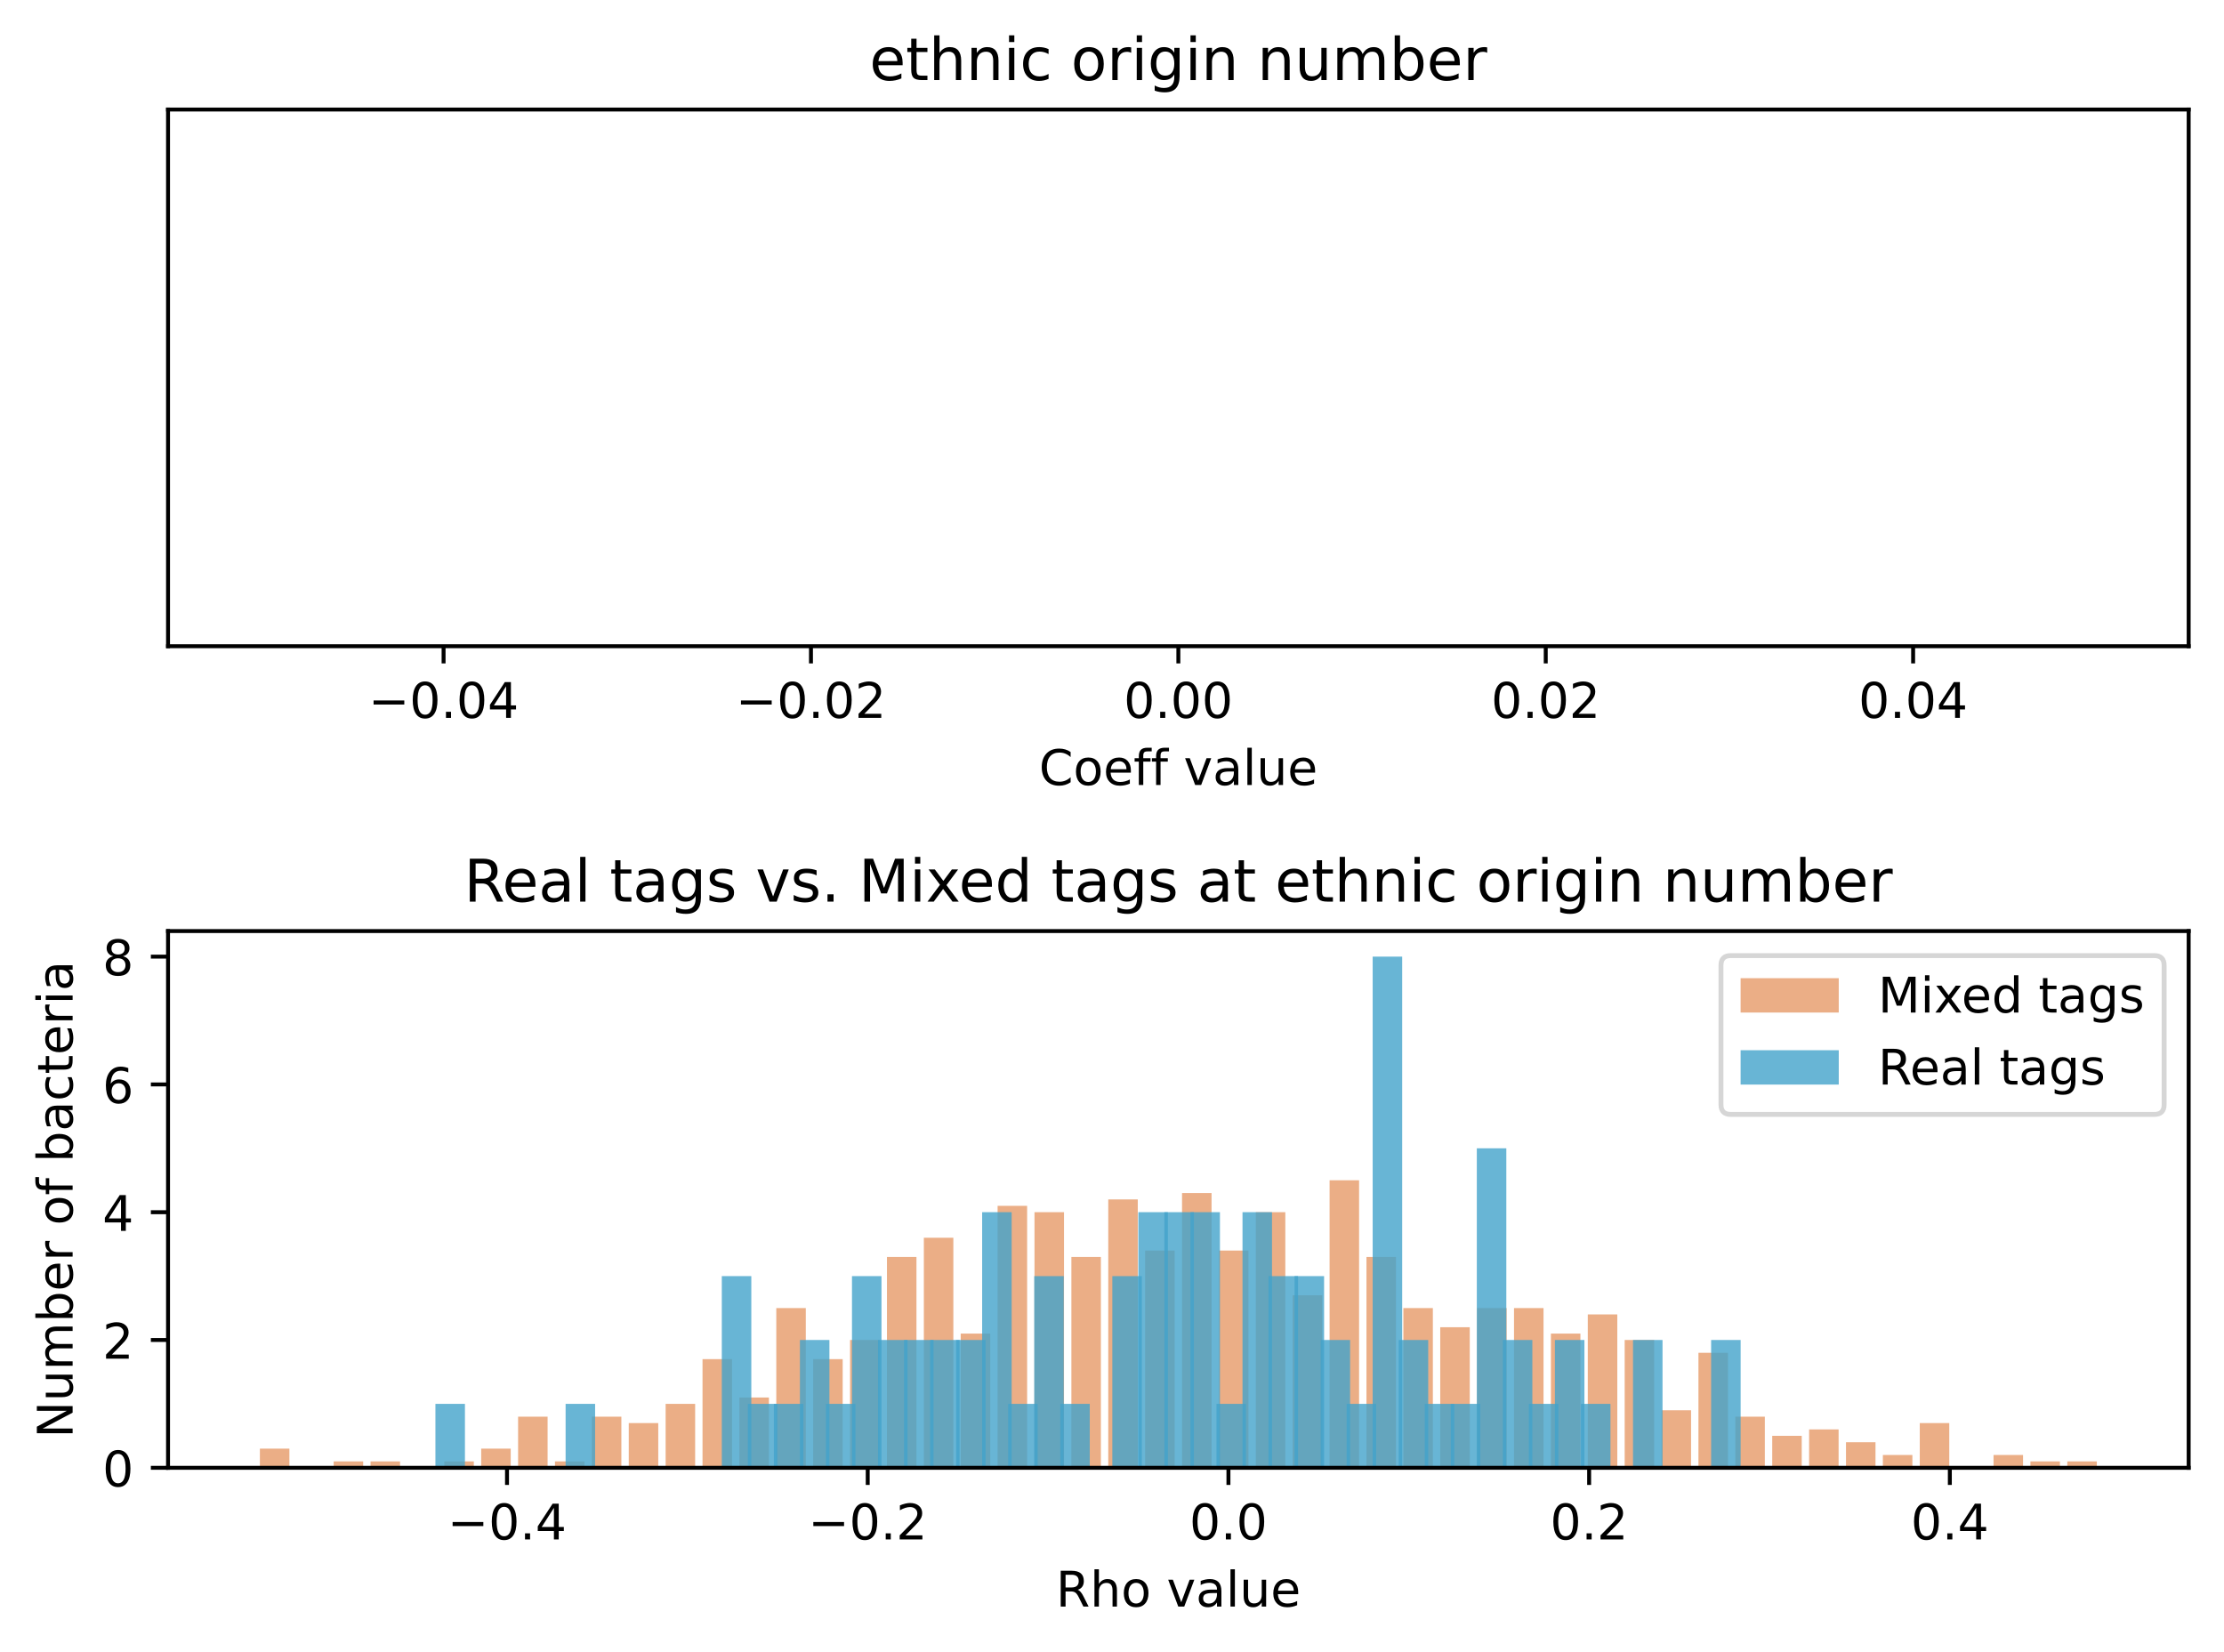 <?xml version="1.0" encoding="utf-8" standalone="no"?>
<!DOCTYPE svg PUBLIC "-//W3C//DTD SVG 1.1//EN"
  "http://www.w3.org/Graphics/SVG/1.1/DTD/svg11.dtd">
<!-- Created with matplotlib (https://matplotlib.org/) -->
<svg height="336.634pt" version="1.1" viewBox="0 0 453.171 336.634" width="453.171pt" xmlns="http://www.w3.org/2000/svg" xmlns:xlink="http://www.w3.org/1999/xlink">
 <defs>
  <style type="text/css">*{stroke-linecap:butt;stroke-linejoin:round;}</style>
 </defs>
 <g id="figure_1">
  <g id="patch_1">
   <path d="M 0 336.634 
L 453.171 336.634 
L 453.171 0 
L 0 0 
z
" style="fill:#ffffff;"/>
  </g>
  <g id="axes_1">
   <g id="patch_2">
    <path d="M 34.241 131.678 
L 445.971 131.678 
L 445.971 22.318 
L 34.241 22.318 
z
" style="fill:#ffffff;"/>
   </g>
   <g id="matplotlib.axis_1">
    <g id="xtick_1">
     <g id="line2d_1">
      <defs>
       <path d="M 0 0 
L 0 3.5 
" id="ma4bc088584" style="stroke:#000000;stroke-width:0.8;"/>
      </defs>
      <g>
       <use style="stroke:#000000;stroke-width:0.8;" x="90.386" xlink:href="#ma4bc088584" y="131.678"/>
      </g>
     </g>
     <g id="text_1">
      <!-- −0.04 -->
      <g transform="translate(75.063 146.277)scale(0.1 -0.1)">
       <defs>
        <path d="M 10.594 35.5 
L 73.188 35.5 
L 73.188 27.203 
L 10.594 27.203 
z
" id="DejaVuSans-8722"/>
        <path d="M 31.781 66.406 
Q 24.172 66.406 20.328 58.906 
Q 16.5 51.422 16.5 36.375 
Q 16.5 21.391 20.328 13.891 
Q 24.172 6.391 31.781 6.391 
Q 39.453 6.391 43.281 13.891 
Q 47.125 21.391 47.125 36.375 
Q 47.125 51.422 43.281 58.906 
Q 39.453 66.406 31.781 66.406 
z
M 31.781 74.219 
Q 44.047 74.219 50.516 64.516 
Q 56.984 54.828 56.984 36.375 
Q 56.984 17.969 50.516 8.266 
Q 44.047 -1.422 31.781 -1.422 
Q 19.531 -1.422 13.062 8.266 
Q 6.594 17.969 6.594 36.375 
Q 6.594 54.828 13.062 64.516 
Q 19.531 74.219 31.781 74.219 
z
" id="DejaVuSans-48"/>
        <path d="M 10.688 12.406 
L 21 12.406 
L 21 0 
L 10.688 0 
z
" id="DejaVuSans-46"/>
        <path d="M 37.797 64.312 
L 12.891 25.391 
L 37.797 25.391 
z
M 35.203 72.906 
L 47.609 72.906 
L 47.609 25.391 
L 58.016 25.391 
L 58.016 17.188 
L 47.609 17.188 
L 47.609 0 
L 37.797 0 
L 37.797 17.188 
L 4.891 17.188 
L 4.891 26.703 
z
" id="DejaVuSans-52"/>
       </defs>
       <use xlink:href="#DejaVuSans-8722"/>
       <use x="83.789" xlink:href="#DejaVuSans-48"/>
       <use x="147.412" xlink:href="#DejaVuSans-46"/>
       <use x="179.199" xlink:href="#DejaVuSans-48"/>
       <use x="242.822" xlink:href="#DejaVuSans-52"/>
      </g>
     </g>
    </g>
    <g id="xtick_2">
     <g id="line2d_2">
      <g>
       <use style="stroke:#000000;stroke-width:0.8;" x="165.246" xlink:href="#ma4bc088584" y="131.678"/>
      </g>
     </g>
     <g id="text_2">
      <!-- −0.02 -->
      <g transform="translate(149.923 146.277)scale(0.1 -0.1)">
       <defs>
        <path d="M 19.188 8.297 
L 53.609 8.297 
L 53.609 0 
L 7.328 0 
L 7.328 8.297 
Q 12.938 14.109 22.625 23.891 
Q 32.328 33.688 34.812 36.531 
Q 39.547 41.844 41.422 45.531 
Q 43.312 49.219 43.312 52.781 
Q 43.312 58.594 39.234 62.25 
Q 35.156 65.922 28.609 65.922 
Q 23.969 65.922 18.812 64.312 
Q 13.672 62.703 7.812 59.422 
L 7.812 69.391 
Q 13.766 71.781 18.938 73 
Q 24.125 74.219 28.422 74.219 
Q 39.75 74.219 46.484 68.547 
Q 53.219 62.891 53.219 53.422 
Q 53.219 48.922 51.531 44.891 
Q 49.859 40.875 45.406 35.406 
Q 44.188 33.984 37.641 27.219 
Q 31.109 20.453 19.188 8.297 
z
" id="DejaVuSans-50"/>
       </defs>
       <use xlink:href="#DejaVuSans-8722"/>
       <use x="83.789" xlink:href="#DejaVuSans-48"/>
       <use x="147.412" xlink:href="#DejaVuSans-46"/>
       <use x="179.199" xlink:href="#DejaVuSans-48"/>
       <use x="242.822" xlink:href="#DejaVuSans-50"/>
      </g>
     </g>
    </g>
    <g id="xtick_3">
     <g id="line2d_3">
      <g>
       <use style="stroke:#000000;stroke-width:0.8;" x="240.106" xlink:href="#ma4bc088584" y="131.678"/>
      </g>
     </g>
     <g id="text_3">
      <!-- 0.00 -->
      <g transform="translate(228.973 146.277)scale(0.1 -0.1)">
       <use xlink:href="#DejaVuSans-48"/>
       <use x="63.623" xlink:href="#DejaVuSans-46"/>
       <use x="95.41" xlink:href="#DejaVuSans-48"/>
       <use x="159.033" xlink:href="#DejaVuSans-48"/>
      </g>
     </g>
    </g>
    <g id="xtick_4">
     <g id="line2d_4">
      <g>
       <use style="stroke:#000000;stroke-width:0.8;" x="314.966" xlink:href="#ma4bc088584" y="131.678"/>
      </g>
     </g>
     <g id="text_4">
      <!-- 0.02 -->
      <g transform="translate(303.833 146.277)scale(0.1 -0.1)">
       <use xlink:href="#DejaVuSans-48"/>
       <use x="63.623" xlink:href="#DejaVuSans-46"/>
       <use x="95.41" xlink:href="#DejaVuSans-48"/>
       <use x="159.033" xlink:href="#DejaVuSans-50"/>
      </g>
     </g>
    </g>
    <g id="xtick_5">
     <g id="line2d_5">
      <g>
       <use style="stroke:#000000;stroke-width:0.8;" x="389.826" xlink:href="#ma4bc088584" y="131.678"/>
      </g>
     </g>
     <g id="text_5">
      <!-- 0.04 -->
      <g transform="translate(378.693 146.277)scale(0.1 -0.1)">
       <use xlink:href="#DejaVuSans-48"/>
       <use x="63.623" xlink:href="#DejaVuSans-46"/>
       <use x="95.41" xlink:href="#DejaVuSans-48"/>
       <use x="159.033" xlink:href="#DejaVuSans-52"/>
      </g>
     </g>
    </g>
    <g id="text_6">
     <!-- Coeff value -->
     <g transform="translate(211.711 159.955)scale(0.1 -0.1)">
      <defs>
       <path d="M 64.406 67.281 
L 64.406 56.891 
Q 59.422 61.531 53.781 63.812 
Q 48.141 66.109 41.797 66.109 
Q 29.297 66.109 22.656 58.469 
Q 16.016 50.828 16.016 36.375 
Q 16.016 21.969 22.656 14.328 
Q 29.297 6.688 41.797 6.688 
Q 48.141 6.688 53.781 8.984 
Q 59.422 11.281 64.406 15.922 
L 64.406 5.609 
Q 59.234 2.094 53.438 0.328 
Q 47.656 -1.422 41.219 -1.422 
Q 24.656 -1.422 15.125 8.703 
Q 5.609 18.844 5.609 36.375 
Q 5.609 53.953 15.125 64.078 
Q 24.656 74.219 41.219 74.219 
Q 47.75 74.219 53.531 72.484 
Q 59.328 70.75 64.406 67.281 
z
" id="DejaVuSans-67"/>
       <path d="M 30.609 48.391 
Q 23.391 48.391 19.188 42.75 
Q 14.984 37.109 14.984 27.297 
Q 14.984 17.484 19.156 11.844 
Q 23.344 6.203 30.609 6.203 
Q 37.797 6.203 41.984 11.859 
Q 46.188 17.531 46.188 27.297 
Q 46.188 37.016 41.984 42.703 
Q 37.797 48.391 30.609 48.391 
z
M 30.609 56 
Q 42.328 56 49.016 48.375 
Q 55.719 40.766 55.719 27.297 
Q 55.719 13.875 49.016 6.219 
Q 42.328 -1.422 30.609 -1.422 
Q 18.844 -1.422 12.172 6.219 
Q 5.516 13.875 5.516 27.297 
Q 5.516 40.766 12.172 48.375 
Q 18.844 56 30.609 56 
z
" id="DejaVuSans-111"/>
       <path d="M 56.203 29.594 
L 56.203 25.203 
L 14.891 25.203 
Q 15.484 15.922 20.484 11.062 
Q 25.484 6.203 34.422 6.203 
Q 39.594 6.203 44.453 7.469 
Q 49.312 8.734 54.109 11.281 
L 54.109 2.781 
Q 49.266 0.734 44.188 -0.344 
Q 39.109 -1.422 33.891 -1.422 
Q 20.797 -1.422 13.156 6.188 
Q 5.516 13.812 5.516 26.812 
Q 5.516 40.234 12.766 48.109 
Q 20.016 56 32.328 56 
Q 43.359 56 49.781 48.891 
Q 56.203 41.797 56.203 29.594 
z
M 47.219 32.234 
Q 47.125 39.594 43.094 43.984 
Q 39.062 48.391 32.422 48.391 
Q 24.906 48.391 20.391 44.141 
Q 15.875 39.891 15.188 32.172 
z
" id="DejaVuSans-101"/>
       <path d="M 37.109 75.984 
L 37.109 68.5 
L 28.516 68.5 
Q 23.688 68.5 21.797 66.547 
Q 19.922 64.594 19.922 59.516 
L 19.922 54.688 
L 34.719 54.688 
L 34.719 47.703 
L 19.922 47.703 
L 19.922 0 
L 10.891 0 
L 10.891 47.703 
L 2.297 47.703 
L 2.297 54.688 
L 10.891 54.688 
L 10.891 58.5 
Q 10.891 67.625 15.141 71.797 
Q 19.391 75.984 28.609 75.984 
z
" id="DejaVuSans-102"/>
       <path id="DejaVuSans-32"/>
       <path d="M 2.984 54.688 
L 12.5 54.688 
L 29.594 8.797 
L 46.688 54.688 
L 56.203 54.688 
L 35.688 0 
L 23.484 0 
z
" id="DejaVuSans-118"/>
       <path d="M 34.281 27.484 
Q 23.391 27.484 19.188 25 
Q 14.984 22.516 14.984 16.5 
Q 14.984 11.719 18.141 8.906 
Q 21.297 6.109 26.703 6.109 
Q 34.188 6.109 38.703 11.406 
Q 43.219 16.703 43.219 25.484 
L 43.219 27.484 
z
M 52.203 31.203 
L 52.203 0 
L 43.219 0 
L 43.219 8.297 
Q 40.141 3.328 35.547 0.953 
Q 30.953 -1.422 24.312 -1.422 
Q 15.922 -1.422 10.953 3.297 
Q 6 8.016 6 15.922 
Q 6 25.141 12.172 29.828 
Q 18.359 34.516 30.609 34.516 
L 43.219 34.516 
L 43.219 35.406 
Q 43.219 41.609 39.141 45 
Q 35.062 48.391 27.688 48.391 
Q 23 48.391 18.547 47.266 
Q 14.109 46.141 10.016 43.891 
L 10.016 52.203 
Q 14.938 54.109 19.578 55.047 
Q 24.219 56 28.609 56 
Q 40.484 56 46.344 49.844 
Q 52.203 43.703 52.203 31.203 
z
" id="DejaVuSans-97"/>
       <path d="M 9.422 75.984 
L 18.406 75.984 
L 18.406 0 
L 9.422 0 
z
" id="DejaVuSans-108"/>
       <path d="M 8.5 21.578 
L 8.5 54.688 
L 17.484 54.688 
L 17.484 21.922 
Q 17.484 14.156 20.5 10.266 
Q 23.531 6.391 29.594 6.391 
Q 36.859 6.391 41.078 11.031 
Q 45.312 15.672 45.312 23.688 
L 45.312 54.688 
L 54.297 54.688 
L 54.297 0 
L 45.312 0 
L 45.312 8.406 
Q 42.047 3.422 37.719 1 
Q 33.406 -1.422 27.688 -1.422 
Q 18.266 -1.422 13.375 4.438 
Q 8.5 10.297 8.5 21.578 
z
M 31.109 56 
z
" id="DejaVuSans-117"/>
      </defs>
      <use xlink:href="#DejaVuSans-67"/>
      <use x="69.824" xlink:href="#DejaVuSans-111"/>
      <use x="131.006" xlink:href="#DejaVuSans-101"/>
      <use x="192.529" xlink:href="#DejaVuSans-102"/>
      <use x="227.734" xlink:href="#DejaVuSans-102"/>
      <use x="262.939" xlink:href="#DejaVuSans-32"/>
      <use x="294.727" xlink:href="#DejaVuSans-118"/>
      <use x="353.906" xlink:href="#DejaVuSans-97"/>
      <use x="415.186" xlink:href="#DejaVuSans-108"/>
      <use x="442.969" xlink:href="#DejaVuSans-117"/>
      <use x="506.348" xlink:href="#DejaVuSans-101"/>
     </g>
    </g>
   </g>
   <g id="matplotlib.axis_2"/>
   <g id="patch_3">
    <path d="M 34.241 131.678 
L 34.241 22.318 
" style="fill:none;stroke:#000000;stroke-linecap:square;stroke-linejoin:miter;stroke-width:0.8;"/>
   </g>
   <g id="patch_4">
    <path d="M 445.971 131.678 
L 445.971 22.318 
" style="fill:none;stroke:#000000;stroke-linecap:square;stroke-linejoin:miter;stroke-width:0.8;"/>
   </g>
   <g id="patch_5">
    <path d="M 34.241 131.678 
L 445.971 131.678 
" style="fill:none;stroke:#000000;stroke-linecap:square;stroke-linejoin:miter;stroke-width:0.8;"/>
   </g>
   <g id="patch_6">
    <path d="M 34.241 22.318 
L 445.971 22.318 
" style="fill:none;stroke:#000000;stroke-linecap:square;stroke-linejoin:miter;stroke-width:0.8;"/>
   </g>
   <g id="text_7">
    <!-- ethnic origin number -->
    <g transform="translate(177.177 16.318)scale(0.12 -0.12)">
     <defs>
      <path d="M 18.312 70.219 
L 18.312 54.688 
L 36.812 54.688 
L 36.812 47.703 
L 18.312 47.703 
L 18.312 18.016 
Q 18.312 11.328 20.141 9.422 
Q 21.969 7.516 27.594 7.516 
L 36.812 7.516 
L 36.812 0 
L 27.594 0 
Q 17.188 0 13.234 3.875 
Q 9.281 7.766 9.281 18.016 
L 9.281 47.703 
L 2.688 47.703 
L 2.688 54.688 
L 9.281 54.688 
L 9.281 70.219 
z
" id="DejaVuSans-116"/>
      <path d="M 54.891 33.016 
L 54.891 0 
L 45.906 0 
L 45.906 32.719 
Q 45.906 40.484 42.875 44.328 
Q 39.844 48.188 33.797 48.188 
Q 26.516 48.188 22.312 43.547 
Q 18.109 38.922 18.109 30.906 
L 18.109 0 
L 9.078 0 
L 9.078 75.984 
L 18.109 75.984 
L 18.109 46.188 
Q 21.344 51.125 25.703 53.562 
Q 30.078 56 35.797 56 
Q 45.219 56 50.047 50.172 
Q 54.891 44.344 54.891 33.016 
z
" id="DejaVuSans-104"/>
      <path d="M 54.891 33.016 
L 54.891 0 
L 45.906 0 
L 45.906 32.719 
Q 45.906 40.484 42.875 44.328 
Q 39.844 48.188 33.797 48.188 
Q 26.516 48.188 22.312 43.547 
Q 18.109 38.922 18.109 30.906 
L 18.109 0 
L 9.078 0 
L 9.078 54.688 
L 18.109 54.688 
L 18.109 46.188 
Q 21.344 51.125 25.703 53.562 
Q 30.078 56 35.797 56 
Q 45.219 56 50.047 50.172 
Q 54.891 44.344 54.891 33.016 
z
" id="DejaVuSans-110"/>
      <path d="M 9.422 54.688 
L 18.406 54.688 
L 18.406 0 
L 9.422 0 
z
M 9.422 75.984 
L 18.406 75.984 
L 18.406 64.594 
L 9.422 64.594 
z
" id="DejaVuSans-105"/>
      <path d="M 48.781 52.594 
L 48.781 44.188 
Q 44.969 46.297 41.141 47.344 
Q 37.312 48.391 33.406 48.391 
Q 24.656 48.391 19.812 42.844 
Q 14.984 37.312 14.984 27.297 
Q 14.984 17.281 19.812 11.734 
Q 24.656 6.203 33.406 6.203 
Q 37.312 6.203 41.141 7.25 
Q 44.969 8.297 48.781 10.406 
L 48.781 2.094 
Q 45.016 0.344 40.984 -0.531 
Q 36.969 -1.422 32.422 -1.422 
Q 20.062 -1.422 12.781 6.344 
Q 5.516 14.109 5.516 27.297 
Q 5.516 40.672 12.859 48.328 
Q 20.219 56 33.016 56 
Q 37.156 56 41.109 55.141 
Q 45.062 54.297 48.781 52.594 
z
" id="DejaVuSans-99"/>
      <path d="M 41.109 46.297 
Q 39.594 47.172 37.812 47.578 
Q 36.031 48 33.891 48 
Q 26.266 48 22.188 43.047 
Q 18.109 38.094 18.109 28.812 
L 18.109 0 
L 9.078 0 
L 9.078 54.688 
L 18.109 54.688 
L 18.109 46.188 
Q 20.953 51.172 25.484 53.578 
Q 30.031 56 36.531 56 
Q 37.453 56 38.578 55.875 
Q 39.703 55.766 41.062 55.516 
z
" id="DejaVuSans-114"/>
      <path d="M 45.406 27.984 
Q 45.406 37.75 41.375 43.109 
Q 37.359 48.484 30.078 48.484 
Q 22.859 48.484 18.828 43.109 
Q 14.797 37.75 14.797 27.984 
Q 14.797 18.266 18.828 12.891 
Q 22.859 7.516 30.078 7.516 
Q 37.359 7.516 41.375 12.891 
Q 45.406 18.266 45.406 27.984 
z
M 54.391 6.781 
Q 54.391 -7.172 48.188 -13.984 
Q 42 -20.797 29.203 -20.797 
Q 24.469 -20.797 20.266 -20.094 
Q 16.062 -19.391 12.109 -17.922 
L 12.109 -9.188 
Q 16.062 -11.328 19.922 -12.344 
Q 23.781 -13.375 27.781 -13.375 
Q 36.625 -13.375 41.016 -8.766 
Q 45.406 -4.156 45.406 5.172 
L 45.406 9.625 
Q 42.625 4.781 38.281 2.391 
Q 33.938 0 27.875 0 
Q 17.828 0 11.672 7.656 
Q 5.516 15.328 5.516 27.984 
Q 5.516 40.672 11.672 48.328 
Q 17.828 56 27.875 56 
Q 33.938 56 38.281 53.609 
Q 42.625 51.219 45.406 46.391 
L 45.406 54.688 
L 54.391 54.688 
z
" id="DejaVuSans-103"/>
      <path d="M 52 44.188 
Q 55.375 50.25 60.062 53.125 
Q 64.75 56 71.094 56 
Q 79.641 56 84.281 50.016 
Q 88.922 44.047 88.922 33.016 
L 88.922 0 
L 79.891 0 
L 79.891 32.719 
Q 79.891 40.578 77.094 44.375 
Q 74.312 48.188 68.609 48.188 
Q 61.625 48.188 57.562 43.547 
Q 53.516 38.922 53.516 30.906 
L 53.516 0 
L 44.484 0 
L 44.484 32.719 
Q 44.484 40.625 41.703 44.406 
Q 38.922 48.188 33.109 48.188 
Q 26.219 48.188 22.156 43.531 
Q 18.109 38.875 18.109 30.906 
L 18.109 0 
L 9.078 0 
L 9.078 54.688 
L 18.109 54.688 
L 18.109 46.188 
Q 21.188 51.219 25.484 53.609 
Q 29.781 56 35.688 56 
Q 41.656 56 45.828 52.969 
Q 50 49.953 52 44.188 
z
" id="DejaVuSans-109"/>
      <path d="M 48.688 27.297 
Q 48.688 37.203 44.609 42.844 
Q 40.531 48.484 33.406 48.484 
Q 26.266 48.484 22.188 42.844 
Q 18.109 37.203 18.109 27.297 
Q 18.109 17.391 22.188 11.75 
Q 26.266 6.109 33.406 6.109 
Q 40.531 6.109 44.609 11.75 
Q 48.688 17.391 48.688 27.297 
z
M 18.109 46.391 
Q 20.953 51.266 25.266 53.625 
Q 29.594 56 35.594 56 
Q 45.562 56 51.781 48.094 
Q 58.016 40.188 58.016 27.297 
Q 58.016 14.406 51.781 6.484 
Q 45.562 -1.422 35.594 -1.422 
Q 29.594 -1.422 25.266 0.953 
Q 20.953 3.328 18.109 8.203 
L 18.109 0 
L 9.078 0 
L 9.078 75.984 
L 18.109 75.984 
z
" id="DejaVuSans-98"/>
     </defs>
     <use xlink:href="#DejaVuSans-101"/>
     <use x="61.523" xlink:href="#DejaVuSans-116"/>
     <use x="100.732" xlink:href="#DejaVuSans-104"/>
     <use x="164.111" xlink:href="#DejaVuSans-110"/>
     <use x="227.49" xlink:href="#DejaVuSans-105"/>
     <use x="255.273" xlink:href="#DejaVuSans-99"/>
     <use x="310.254" xlink:href="#DejaVuSans-32"/>
     <use x="342.041" xlink:href="#DejaVuSans-111"/>
     <use x="403.223" xlink:href="#DejaVuSans-114"/>
     <use x="444.336" xlink:href="#DejaVuSans-105"/>
     <use x="472.119" xlink:href="#DejaVuSans-103"/>
     <use x="535.596" xlink:href="#DejaVuSans-105"/>
     <use x="563.379" xlink:href="#DejaVuSans-110"/>
     <use x="626.758" xlink:href="#DejaVuSans-32"/>
     <use x="658.545" xlink:href="#DejaVuSans-110"/>
     <use x="721.924" xlink:href="#DejaVuSans-117"/>
     <use x="785.303" xlink:href="#DejaVuSans-109"/>
     <use x="882.715" xlink:href="#DejaVuSans-98"/>
     <use x="946.191" xlink:href="#DejaVuSans-101"/>
     <use x="1007.715" xlink:href="#DejaVuSans-114"/>
    </g>
   </g>
  </g>
  <g id="axes_2">
   <g id="patch_7">
    <path d="M 34.241 299.078 
L 445.971 299.078 
L 445.971 189.718 
L 34.241 189.718 
z
" style="fill:#ffffff;"/>
   </g>
   <g id="patch_8">
    <path clip-path="url(#p06d1c06a6c)" d="M 52.956 299.078 
L 58.968 299.078 
L 58.968 295.172 
L 52.956 295.172 
z
" style="fill:#d95f0e;opacity:0.5;"/>
   </g>
   <g id="patch_9">
    <path clip-path="url(#p06d1c06a6c)" d="M 60.472 299.078 
L 66.485 299.078 
L 66.485 299.078 
L 60.472 299.078 
z
" style="fill:#d95f0e;opacity:0.5;"/>
   </g>
   <g id="patch_10">
    <path clip-path="url(#p06d1c06a6c)" d="M 67.988 299.078 
L 74.001 299.078 
L 74.001 297.776 
L 67.988 297.776 
z
" style="fill:#d95f0e;opacity:0.5;"/>
   </g>
   <g id="patch_11">
    <path clip-path="url(#p06d1c06a6c)" d="M 75.504 299.078 
L 81.517 299.078 
L 81.517 297.776 
L 75.504 297.776 
z
" style="fill:#d95f0e;opacity:0.5;"/>
   </g>
   <g id="patch_12">
    <path clip-path="url(#p06d1c06a6c)" d="M 83.02 299.078 
L 89.033 299.078 
L 89.033 299.078 
L 83.02 299.078 
z
" style="fill:#d95f0e;opacity:0.5;"/>
   </g>
   <g id="patch_13">
    <path clip-path="url(#p06d1c06a6c)" d="M 90.536 299.078 
L 96.549 299.078 
L 96.549 297.776 
L 90.536 297.776 
z
" style="fill:#d95f0e;opacity:0.5;"/>
   </g>
   <g id="patch_14">
    <path clip-path="url(#p06d1c06a6c)" d="M 98.052 299.078 
L 104.065 299.078 
L 104.065 295.172 
L 98.052 295.172 
z
" style="fill:#d95f0e;opacity:0.5;"/>
   </g>
   <g id="patch_15">
    <path clip-path="url(#p06d1c06a6c)" d="M 105.568 299.078 
L 111.581 299.078 
L 111.581 288.663 
L 105.568 288.663 
z
" style="fill:#d95f0e;opacity:0.5;"/>
   </g>
   <g id="patch_16">
    <path clip-path="url(#p06d1c06a6c)" d="M 113.084 299.078 
L 119.097 299.078 
L 119.097 297.776 
L 113.084 297.776 
z
" style="fill:#d95f0e;opacity:0.5;"/>
   </g>
   <g id="patch_17">
    <path clip-path="url(#p06d1c06a6c)" d="M 120.6 299.078 
L 126.613 299.078 
L 126.613 288.663 
L 120.6 288.663 
z
" style="fill:#d95f0e;opacity:0.5;"/>
   </g>
   <g id="patch_18">
    <path clip-path="url(#p06d1c06a6c)" d="M 128.116 299.078 
L 134.129 299.078 
L 134.129 289.965 
L 128.116 289.965 
z
" style="fill:#d95f0e;opacity:0.5;"/>
   </g>
   <g id="patch_19">
    <path clip-path="url(#p06d1c06a6c)" d="M 135.632 299.078 
L 141.645 299.078 
L 141.645 286.059 
L 135.632 286.059 
z
" style="fill:#d95f0e;opacity:0.5;"/>
   </g>
   <g id="patch_20">
    <path clip-path="url(#p06d1c06a6c)" d="M 143.148 299.078 
L 149.161 299.078 
L 149.161 276.946 
L 143.148 276.946 
z
" style="fill:#d95f0e;opacity:0.5;"/>
   </g>
   <g id="patch_21">
    <path clip-path="url(#p06d1c06a6c)" d="M 150.664 299.078 
L 156.677 299.078 
L 156.677 284.757 
L 150.664 284.757 
z
" style="fill:#d95f0e;opacity:0.5;"/>
   </g>
   <g id="patch_22">
    <path clip-path="url(#p06d1c06a6c)" d="M 158.181 299.078 
L 164.193 299.078 
L 164.193 266.531 
L 158.181 266.531 
z
" style="fill:#d95f0e;opacity:0.5;"/>
   </g>
   <g id="patch_23">
    <path clip-path="url(#p06d1c06a6c)" d="M 165.697 299.078 
L 171.709 299.078 
L 171.709 276.946 
L 165.697 276.946 
z
" style="fill:#d95f0e;opacity:0.5;"/>
   </g>
   <g id="patch_24">
    <path clip-path="url(#p06d1c06a6c)" d="M 173.213 299.078 
L 179.226 299.078 
L 179.226 273.04 
L 173.213 273.04 
z
" style="fill:#d95f0e;opacity:0.5;"/>
   </g>
   <g id="patch_25">
    <path clip-path="url(#p06d1c06a6c)" d="M 180.729 299.078 
L 186.742 299.078 
L 186.742 256.115 
L 180.729 256.115 
z
" style="fill:#d95f0e;opacity:0.5;"/>
   </g>
   <g id="patch_26">
    <path clip-path="url(#p06d1c06a6c)" d="M 188.245 299.078 
L 194.258 299.078 
L 194.258 252.21 
L 188.245 252.21 
z
" style="fill:#d95f0e;opacity:0.5;"/>
   </g>
   <g id="patch_27">
    <path clip-path="url(#p06d1c06a6c)" d="M 195.761 299.078 
L 201.774 299.078 
L 201.774 271.738 
L 195.761 271.738 
z
" style="fill:#d95f0e;opacity:0.5;"/>
   </g>
   <g id="patch_28">
    <path clip-path="url(#p06d1c06a6c)" d="M 203.277 299.078 
L 209.29 299.078 
L 209.29 245.7 
L 203.277 245.7 
z
" style="fill:#d95f0e;opacity:0.5;"/>
   </g>
   <g id="patch_29">
    <path clip-path="url(#p06d1c06a6c)" d="M 210.793 299.078 
L 216.806 299.078 
L 216.806 247.002 
L 210.793 247.002 
z
" style="fill:#d95f0e;opacity:0.5;"/>
   </g>
   <g id="patch_30">
    <path clip-path="url(#p06d1c06a6c)" d="M 218.309 299.078 
L 224.322 299.078 
L 224.322 256.115 
L 218.309 256.115 
z
" style="fill:#d95f0e;opacity:0.5;"/>
   </g>
   <g id="patch_31">
    <path clip-path="url(#p06d1c06a6c)" d="M 225.825 299.078 
L 231.838 299.078 
L 231.838 244.398 
L 225.825 244.398 
z
" style="fill:#d95f0e;opacity:0.5;"/>
   </g>
   <g id="patch_32">
    <path clip-path="url(#p06d1c06a6c)" d="M 233.341 299.078 
L 239.354 299.078 
L 239.354 254.813 
L 233.341 254.813 
z
" style="fill:#d95f0e;opacity:0.5;"/>
   </g>
   <g id="patch_33">
    <path clip-path="url(#p06d1c06a6c)" d="M 240.857 299.078 
L 246.87 299.078 
L 246.87 243.096 
L 240.857 243.096 
z
" style="fill:#d95f0e;opacity:0.5;"/>
   </g>
   <g id="patch_34">
    <path clip-path="url(#p06d1c06a6c)" d="M 248.373 299.078 
L 254.386 299.078 
L 254.386 254.813 
L 248.373 254.813 
z
" style="fill:#d95f0e;opacity:0.5;"/>
   </g>
   <g id="patch_35">
    <path clip-path="url(#p06d1c06a6c)" d="M 255.889 299.078 
L 261.902 299.078 
L 261.902 247.002 
L 255.889 247.002 
z
" style="fill:#d95f0e;opacity:0.5;"/>
   </g>
   <g id="patch_36">
    <path clip-path="url(#p06d1c06a6c)" d="M 263.405 299.078 
L 269.418 299.078 
L 269.418 263.927 
L 263.405 263.927 
z
" style="fill:#d95f0e;opacity:0.5;"/>
   </g>
   <g id="patch_37">
    <path clip-path="url(#p06d1c06a6c)" d="M 270.921 299.078 
L 276.934 299.078 
L 276.934 240.492 
L 270.921 240.492 
z
" style="fill:#d95f0e;opacity:0.5;"/>
   </g>
   <g id="patch_38">
    <path clip-path="url(#p06d1c06a6c)" d="M 278.438 299.078 
L 284.45 299.078 
L 284.45 256.115 
L 278.438 256.115 
z
" style="fill:#d95f0e;opacity:0.5;"/>
   </g>
   <g id="patch_39">
    <path clip-path="url(#p06d1c06a6c)" d="M 285.954 299.078 
L 291.966 299.078 
L 291.966 266.531 
L 285.954 266.531 
z
" style="fill:#d95f0e;opacity:0.5;"/>
   </g>
   <g id="patch_40">
    <path clip-path="url(#p06d1c06a6c)" d="M 293.47 299.078 
L 299.483 299.078 
L 299.483 270.436 
L 293.47 270.436 
z
" style="fill:#d95f0e;opacity:0.5;"/>
   </g>
   <g id="patch_41">
    <path clip-path="url(#p06d1c06a6c)" d="M 300.986 299.078 
L 306.999 299.078 
L 306.999 266.531 
L 300.986 266.531 
z
" style="fill:#d95f0e;opacity:0.5;"/>
   </g>
   <g id="patch_42">
    <path clip-path="url(#p06d1c06a6c)" d="M 308.502 299.078 
L 314.515 299.078 
L 314.515 266.531 
L 308.502 266.531 
z
" style="fill:#d95f0e;opacity:0.5;"/>
   </g>
   <g id="patch_43">
    <path clip-path="url(#p06d1c06a6c)" d="M 316.018 299.078 
L 322.031 299.078 
L 322.031 271.738 
L 316.018 271.738 
z
" style="fill:#d95f0e;opacity:0.5;"/>
   </g>
   <g id="patch_44">
    <path clip-path="url(#p06d1c06a6c)" d="M 323.534 299.078 
L 329.547 299.078 
L 329.547 267.832 
L 323.534 267.832 
z
" style="fill:#d95f0e;opacity:0.5;"/>
   </g>
   <g id="patch_45">
    <path clip-path="url(#p06d1c06a6c)" d="M 331.05 299.078 
L 337.063 299.078 
L 337.063 273.04 
L 331.05 273.04 
z
" style="fill:#d95f0e;opacity:0.5;"/>
   </g>
   <g id="patch_46">
    <path clip-path="url(#p06d1c06a6c)" d="M 338.566 299.078 
L 344.579 299.078 
L 344.579 287.361 
L 338.566 287.361 
z
" style="fill:#d95f0e;opacity:0.5;"/>
   </g>
   <g id="patch_47">
    <path clip-path="url(#p06d1c06a6c)" d="M 346.082 299.078 
L 352.095 299.078 
L 352.095 275.644 
L 346.082 275.644 
z
" style="fill:#d95f0e;opacity:0.5;"/>
   </g>
   <g id="patch_48">
    <path clip-path="url(#p06d1c06a6c)" d="M 353.598 299.078 
L 359.611 299.078 
L 359.611 288.663 
L 353.598 288.663 
z
" style="fill:#d95f0e;opacity:0.5;"/>
   </g>
   <g id="patch_49">
    <path clip-path="url(#p06d1c06a6c)" d="M 361.114 299.078 
L 367.127 299.078 
L 367.127 292.569 
L 361.114 292.569 
z
" style="fill:#d95f0e;opacity:0.5;"/>
   </g>
   <g id="patch_50">
    <path clip-path="url(#p06d1c06a6c)" d="M 368.63 299.078 
L 374.643 299.078 
L 374.643 291.267 
L 368.63 291.267 
z
" style="fill:#d95f0e;opacity:0.5;"/>
   </g>
   <g id="patch_51">
    <path clip-path="url(#p06d1c06a6c)" d="M 376.146 299.078 
L 382.159 299.078 
L 382.159 293.871 
L 376.146 293.871 
z
" style="fill:#d95f0e;opacity:0.5;"/>
   </g>
   <g id="patch_52">
    <path clip-path="url(#p06d1c06a6c)" d="M 383.662 299.078 
L 389.675 299.078 
L 389.675 296.474 
L 383.662 296.474 
z
" style="fill:#d95f0e;opacity:0.5;"/>
   </g>
   <g id="patch_53">
    <path clip-path="url(#p06d1c06a6c)" d="M 391.179 299.078 
L 397.191 299.078 
L 397.191 289.965 
L 391.179 289.965 
z
" style="fill:#d95f0e;opacity:0.5;"/>
   </g>
   <g id="patch_54">
    <path clip-path="url(#p06d1c06a6c)" d="M 398.695 299.078 
L 404.707 299.078 
L 404.707 299.078 
L 398.695 299.078 
z
" style="fill:#d95f0e;opacity:0.5;"/>
   </g>
   <g id="patch_55">
    <path clip-path="url(#p06d1c06a6c)" d="M 406.211 299.078 
L 412.223 299.078 
L 412.223 296.474 
L 406.211 296.474 
z
" style="fill:#d95f0e;opacity:0.5;"/>
   </g>
   <g id="patch_56">
    <path clip-path="url(#p06d1c06a6c)" d="M 413.727 299.078 
L 419.74 299.078 
L 419.74 297.776 
L 413.727 297.776 
z
" style="fill:#d95f0e;opacity:0.5;"/>
   </g>
   <g id="patch_57">
    <path clip-path="url(#p06d1c06a6c)" d="M 421.243 299.078 
L 427.256 299.078 
L 427.256 297.776 
L 421.243 297.776 
z
" style="fill:#d95f0e;opacity:0.5;"/>
   </g>
   <g id="patch_58">
    <path clip-path="url(#p06d1c06a6c)" d="M 88.724 299.078 
L 94.737 299.078 
L 94.737 286.059 
L 88.724 286.059 
z
" style="fill:#43a2ca;opacity:0.8;"/>
   </g>
   <g id="patch_59">
    <path clip-path="url(#p06d1c06a6c)" d="M 94.029 299.078 
L 100.042 299.078 
L 100.042 299.078 
L 94.029 299.078 
z
" style="fill:#43a2ca;opacity:0.8;"/>
   </g>
   <g id="patch_60">
    <path clip-path="url(#p06d1c06a6c)" d="M 99.334 299.078 
L 105.347 299.078 
L 105.347 299.078 
L 99.334 299.078 
z
" style="fill:#43a2ca;opacity:0.8;"/>
   </g>
   <g id="patch_61">
    <path clip-path="url(#p06d1c06a6c)" d="M 104.639 299.078 
L 110.652 299.078 
L 110.652 299.078 
L 104.639 299.078 
z
" style="fill:#43a2ca;opacity:0.8;"/>
   </g>
   <g id="patch_62">
    <path clip-path="url(#p06d1c06a6c)" d="M 109.944 299.078 
L 115.957 299.078 
L 115.957 299.078 
L 109.944 299.078 
z
" style="fill:#43a2ca;opacity:0.8;"/>
   </g>
   <g id="patch_63">
    <path clip-path="url(#p06d1c06a6c)" d="M 115.249 299.078 
L 121.262 299.078 
L 121.262 286.059 
L 115.249 286.059 
z
" style="fill:#43a2ca;opacity:0.8;"/>
   </g>
   <g id="patch_64">
    <path clip-path="url(#p06d1c06a6c)" d="M 120.554 299.078 
L 126.567 299.078 
L 126.567 299.078 
L 120.554 299.078 
z
" style="fill:#43a2ca;opacity:0.8;"/>
   </g>
   <g id="patch_65">
    <path clip-path="url(#p06d1c06a6c)" d="M 125.859 299.078 
L 131.872 299.078 
L 131.872 299.078 
L 125.859 299.078 
z
" style="fill:#43a2ca;opacity:0.8;"/>
   </g>
   <g id="patch_66">
    <path clip-path="url(#p06d1c06a6c)" d="M 131.164 299.078 
L 137.176 299.078 
L 137.176 299.078 
L 131.164 299.078 
z
" style="fill:#43a2ca;opacity:0.8;"/>
   </g>
   <g id="patch_67">
    <path clip-path="url(#p06d1c06a6c)" d="M 136.468 299.078 
L 142.481 299.078 
L 142.481 299.078 
L 136.468 299.078 
z
" style="fill:#43a2ca;opacity:0.8;"/>
   </g>
   <g id="patch_68">
    <path clip-path="url(#p06d1c06a6c)" d="M 141.773 299.078 
L 147.786 299.078 
L 147.786 299.078 
L 141.773 299.078 
z
" style="fill:#43a2ca;opacity:0.8;"/>
   </g>
   <g id="patch_69">
    <path clip-path="url(#p06d1c06a6c)" d="M 147.078 299.078 
L 153.091 299.078 
L 153.091 260.021 
L 147.078 260.021 
z
" style="fill:#43a2ca;opacity:0.8;"/>
   </g>
   <g id="patch_70">
    <path clip-path="url(#p06d1c06a6c)" d="M 152.383 299.078 
L 158.396 299.078 
L 158.396 286.059 
L 152.383 286.059 
z
" style="fill:#43a2ca;opacity:0.8;"/>
   </g>
   <g id="patch_71">
    <path clip-path="url(#p06d1c06a6c)" d="M 157.688 299.078 
L 163.701 299.078 
L 163.701 286.059 
L 157.688 286.059 
z
" style="fill:#43a2ca;opacity:0.8;"/>
   </g>
   <g id="patch_72">
    <path clip-path="url(#p06d1c06a6c)" d="M 162.993 299.078 
L 169.006 299.078 
L 169.006 273.04 
L 162.993 273.04 
z
" style="fill:#43a2ca;opacity:0.8;"/>
   </g>
   <g id="patch_73">
    <path clip-path="url(#p06d1c06a6c)" d="M 168.298 299.078 
L 174.311 299.078 
L 174.311 286.059 
L 168.298 286.059 
z
" style="fill:#43a2ca;opacity:0.8;"/>
   </g>
   <g id="patch_74">
    <path clip-path="url(#p06d1c06a6c)" d="M 173.603 299.078 
L 179.616 299.078 
L 179.616 260.021 
L 173.603 260.021 
z
" style="fill:#43a2ca;opacity:0.8;"/>
   </g>
   <g id="patch_75">
    <path clip-path="url(#p06d1c06a6c)" d="M 178.908 299.078 
L 184.921 299.078 
L 184.921 273.04 
L 178.908 273.04 
z
" style="fill:#43a2ca;opacity:0.8;"/>
   </g>
   <g id="patch_76">
    <path clip-path="url(#p06d1c06a6c)" d="M 184.213 299.078 
L 190.226 299.078 
L 190.226 273.04 
L 184.213 273.04 
z
" style="fill:#43a2ca;opacity:0.8;"/>
   </g>
   <g id="patch_77">
    <path clip-path="url(#p06d1c06a6c)" d="M 189.518 299.078 
L 195.53 299.078 
L 195.53 273.04 
L 189.518 273.04 
z
" style="fill:#43a2ca;opacity:0.8;"/>
   </g>
   <g id="patch_78">
    <path clip-path="url(#p06d1c06a6c)" d="M 194.822 299.078 
L 200.835 299.078 
L 200.835 273.04 
L 194.822 273.04 
z
" style="fill:#43a2ca;opacity:0.8;"/>
   </g>
   <g id="patch_79">
    <path clip-path="url(#p06d1c06a6c)" d="M 200.127 299.078 
L 206.14 299.078 
L 206.14 247.002 
L 200.127 247.002 
z
" style="fill:#43a2ca;opacity:0.8;"/>
   </g>
   <g id="patch_80">
    <path clip-path="url(#p06d1c06a6c)" d="M 205.432 299.078 
L 211.445 299.078 
L 211.445 286.059 
L 205.432 286.059 
z
" style="fill:#43a2ca;opacity:0.8;"/>
   </g>
   <g id="patch_81">
    <path clip-path="url(#p06d1c06a6c)" d="M 210.737 299.078 
L 216.75 299.078 
L 216.75 260.021 
L 210.737 260.021 
z
" style="fill:#43a2ca;opacity:0.8;"/>
   </g>
   <g id="patch_82">
    <path clip-path="url(#p06d1c06a6c)" d="M 216.042 299.078 
L 222.055 299.078 
L 222.055 286.059 
L 216.042 286.059 
z
" style="fill:#43a2ca;opacity:0.8;"/>
   </g>
   <g id="patch_83">
    <path clip-path="url(#p06d1c06a6c)" d="M 221.347 299.078 
L 227.36 299.078 
L 227.36 299.078 
L 221.347 299.078 
z
" style="fill:#43a2ca;opacity:0.8;"/>
   </g>
   <g id="patch_84">
    <path clip-path="url(#p06d1c06a6c)" d="M 226.652 299.078 
L 232.665 299.078 
L 232.665 260.021 
L 226.652 260.021 
z
" style="fill:#43a2ca;opacity:0.8;"/>
   </g>
   <g id="patch_85">
    <path clip-path="url(#p06d1c06a6c)" d="M 231.957 299.078 
L 237.97 299.078 
L 237.97 247.002 
L 231.957 247.002 
z
" style="fill:#43a2ca;opacity:0.8;"/>
   </g>
   <g id="patch_86">
    <path clip-path="url(#p06d1c06a6c)" d="M 237.262 299.078 
L 243.275 299.078 
L 243.275 247.002 
L 237.262 247.002 
z
" style="fill:#43a2ca;opacity:0.8;"/>
   </g>
   <g id="patch_87">
    <path clip-path="url(#p06d1c06a6c)" d="M 242.567 299.078 
L 248.58 299.078 
L 248.58 247.002 
L 242.567 247.002 
z
" style="fill:#43a2ca;opacity:0.8;"/>
   </g>
   <g id="patch_88">
    <path clip-path="url(#p06d1c06a6c)" d="M 247.872 299.078 
L 253.884 299.078 
L 253.884 286.059 
L 247.872 286.059 
z
" style="fill:#43a2ca;opacity:0.8;"/>
   </g>
   <g id="patch_89">
    <path clip-path="url(#p06d1c06a6c)" d="M 253.177 299.078 
L 259.189 299.078 
L 259.189 247.002 
L 253.177 247.002 
z
" style="fill:#43a2ca;opacity:0.8;"/>
   </g>
   <g id="patch_90">
    <path clip-path="url(#p06d1c06a6c)" d="M 258.481 299.078 
L 264.494 299.078 
L 264.494 260.021 
L 258.481 260.021 
z
" style="fill:#43a2ca;opacity:0.8;"/>
   </g>
   <g id="patch_91">
    <path clip-path="url(#p06d1c06a6c)" d="M 263.786 299.078 
L 269.799 299.078 
L 269.799 260.021 
L 263.786 260.021 
z
" style="fill:#43a2ca;opacity:0.8;"/>
   </g>
   <g id="patch_92">
    <path clip-path="url(#p06d1c06a6c)" d="M 269.091 299.078 
L 275.104 299.078 
L 275.104 273.04 
L 269.091 273.04 
z
" style="fill:#43a2ca;opacity:0.8;"/>
   </g>
   <g id="patch_93">
    <path clip-path="url(#p06d1c06a6c)" d="M 274.396 299.078 
L 280.409 299.078 
L 280.409 286.059 
L 274.396 286.059 
z
" style="fill:#43a2ca;opacity:0.8;"/>
   </g>
   <g id="patch_94">
    <path clip-path="url(#p06d1c06a6c)" d="M 279.701 299.078 
L 285.714 299.078 
L 285.714 194.926 
L 279.701 194.926 
z
" style="fill:#43a2ca;opacity:0.8;"/>
   </g>
   <g id="patch_95">
    <path clip-path="url(#p06d1c06a6c)" d="M 285.006 299.078 
L 291.019 299.078 
L 291.019 273.04 
L 285.006 273.04 
z
" style="fill:#43a2ca;opacity:0.8;"/>
   </g>
   <g id="patch_96">
    <path clip-path="url(#p06d1c06a6c)" d="M 290.311 299.078 
L 296.324 299.078 
L 296.324 286.059 
L 290.311 286.059 
z
" style="fill:#43a2ca;opacity:0.8;"/>
   </g>
   <g id="patch_97">
    <path clip-path="url(#p06d1c06a6c)" d="M 295.616 299.078 
L 301.629 299.078 
L 301.629 286.059 
L 295.616 286.059 
z
" style="fill:#43a2ca;opacity:0.8;"/>
   </g>
   <g id="patch_98">
    <path clip-path="url(#p06d1c06a6c)" d="M 300.921 299.078 
L 306.934 299.078 
L 306.934 233.983 
L 300.921 233.983 
z
" style="fill:#43a2ca;opacity:0.8;"/>
   </g>
   <g id="patch_99">
    <path clip-path="url(#p06d1c06a6c)" d="M 306.226 299.078 
L 312.238 299.078 
L 312.238 273.04 
L 306.226 273.04 
z
" style="fill:#43a2ca;opacity:0.8;"/>
   </g>
   <g id="patch_100">
    <path clip-path="url(#p06d1c06a6c)" d="M 311.531 299.078 
L 317.543 299.078 
L 317.543 286.059 
L 311.531 286.059 
z
" style="fill:#43a2ca;opacity:0.8;"/>
   </g>
   <g id="patch_101">
    <path clip-path="url(#p06d1c06a6c)" d="M 316.835 299.078 
L 322.848 299.078 
L 322.848 273.04 
L 316.835 273.04 
z
" style="fill:#43a2ca;opacity:0.8;"/>
   </g>
   <g id="patch_102">
    <path clip-path="url(#p06d1c06a6c)" d="M 322.14 299.078 
L 328.153 299.078 
L 328.153 286.059 
L 322.14 286.059 
z
" style="fill:#43a2ca;opacity:0.8;"/>
   </g>
   <g id="patch_103">
    <path clip-path="url(#p06d1c06a6c)" d="M 327.445 299.078 
L 333.458 299.078 
L 333.458 299.078 
L 327.445 299.078 
z
" style="fill:#43a2ca;opacity:0.8;"/>
   </g>
   <g id="patch_104">
    <path clip-path="url(#p06d1c06a6c)" d="M 332.75 299.078 
L 338.763 299.078 
L 338.763 273.04 
L 332.75 273.04 
z
" style="fill:#43a2ca;opacity:0.8;"/>
   </g>
   <g id="patch_105">
    <path clip-path="url(#p06d1c06a6c)" d="M 338.055 299.078 
L 344.068 299.078 
L 344.068 299.078 
L 338.055 299.078 
z
" style="fill:#43a2ca;opacity:0.8;"/>
   </g>
   <g id="patch_106">
    <path clip-path="url(#p06d1c06a6c)" d="M 343.36 299.078 
L 349.373 299.078 
L 349.373 299.078 
L 343.36 299.078 
z
" style="fill:#43a2ca;opacity:0.8;"/>
   </g>
   <g id="patch_107">
    <path clip-path="url(#p06d1c06a6c)" d="M 348.665 299.078 
L 354.678 299.078 
L 354.678 273.04 
L 348.665 273.04 
z
" style="fill:#43a2ca;opacity:0.8;"/>
   </g>
   <g id="matplotlib.axis_3">
    <g id="xtick_6">
     <g id="line2d_6">
      <g>
       <use style="stroke:#000000;stroke-width:0.8;" x="103.311" xlink:href="#ma4bc088584" y="299.078"/>
      </g>
     </g>
     <g id="text_8">
      <!-- −0.4 -->
      <g transform="translate(91.169 313.677)scale(0.1 -0.1)">
       <use xlink:href="#DejaVuSans-8722"/>
       <use x="83.789" xlink:href="#DejaVuSans-48"/>
       <use x="147.412" xlink:href="#DejaVuSans-46"/>
       <use x="179.199" xlink:href="#DejaVuSans-52"/>
      </g>
     </g>
    </g>
    <g id="xtick_7">
     <g id="line2d_7">
      <g>
       <use style="stroke:#000000;stroke-width:0.8;" x="176.81" xlink:href="#ma4bc088584" y="299.078"/>
      </g>
     </g>
     <g id="text_9">
      <!-- −0.2 -->
      <g transform="translate(164.668 313.677)scale(0.1 -0.1)">
       <use xlink:href="#DejaVuSans-8722"/>
       <use x="83.789" xlink:href="#DejaVuSans-48"/>
       <use x="147.412" xlink:href="#DejaVuSans-46"/>
       <use x="179.199" xlink:href="#DejaVuSans-50"/>
      </g>
     </g>
    </g>
    <g id="xtick_8">
     <g id="line2d_8">
      <g>
       <use style="stroke:#000000;stroke-width:0.8;" x="250.309" xlink:href="#ma4bc088584" y="299.078"/>
      </g>
     </g>
     <g id="text_10">
      <!-- 0.0 -->
      <g transform="translate(242.357 313.677)scale(0.1 -0.1)">
       <use xlink:href="#DejaVuSans-48"/>
       <use x="63.623" xlink:href="#DejaVuSans-46"/>
       <use x="95.41" xlink:href="#DejaVuSans-48"/>
      </g>
     </g>
    </g>
    <g id="xtick_9">
     <g id="line2d_9">
      <g>
       <use style="stroke:#000000;stroke-width:0.8;" x="323.808" xlink:href="#ma4bc088584" y="299.078"/>
      </g>
     </g>
     <g id="text_11">
      <!-- 0.2 -->
      <g transform="translate(315.857 313.677)scale(0.1 -0.1)">
       <use xlink:href="#DejaVuSans-48"/>
       <use x="63.623" xlink:href="#DejaVuSans-46"/>
       <use x="95.41" xlink:href="#DejaVuSans-50"/>
      </g>
     </g>
    </g>
    <g id="xtick_10">
     <g id="line2d_10">
      <g>
       <use style="stroke:#000000;stroke-width:0.8;" x="397.307" xlink:href="#ma4bc088584" y="299.078"/>
      </g>
     </g>
     <g id="text_12">
      <!-- 0.4 -->
      <g transform="translate(389.356 313.677)scale(0.1 -0.1)">
       <use xlink:href="#DejaVuSans-48"/>
       <use x="63.623" xlink:href="#DejaVuSans-46"/>
       <use x="95.41" xlink:href="#DejaVuSans-52"/>
      </g>
     </g>
    </g>
    <g id="text_13">
     <!-- Rho value -->
     <g transform="translate(215.156 327.355)scale(0.1 -0.1)">
      <defs>
       <path d="M 44.391 34.188 
Q 47.562 33.109 50.562 29.594 
Q 53.562 26.078 56.594 19.922 
L 66.609 0 
L 56 0 
L 46.688 18.703 
Q 43.062 26.031 39.672 28.422 
Q 36.281 30.812 30.422 30.812 
L 19.672 30.812 
L 19.672 0 
L 9.812 0 
L 9.812 72.906 
L 32.078 72.906 
Q 44.578 72.906 50.734 67.672 
Q 56.891 62.453 56.891 51.906 
Q 56.891 45.016 53.688 40.469 
Q 50.484 35.938 44.391 34.188 
z
M 19.672 64.797 
L 19.672 38.922 
L 32.078 38.922 
Q 39.203 38.922 42.844 42.219 
Q 46.484 45.516 46.484 51.906 
Q 46.484 58.297 42.844 61.547 
Q 39.203 64.797 32.078 64.797 
z
" id="DejaVuSans-82"/>
      </defs>
      <use xlink:href="#DejaVuSans-82"/>
      <use x="69.482" xlink:href="#DejaVuSans-104"/>
      <use x="132.861" xlink:href="#DejaVuSans-111"/>
      <use x="194.043" xlink:href="#DejaVuSans-32"/>
      <use x="225.83" xlink:href="#DejaVuSans-118"/>
      <use x="285.01" xlink:href="#DejaVuSans-97"/>
      <use x="346.289" xlink:href="#DejaVuSans-108"/>
      <use x="374.072" xlink:href="#DejaVuSans-117"/>
      <use x="437.451" xlink:href="#DejaVuSans-101"/>
     </g>
    </g>
   </g>
   <g id="matplotlib.axis_4">
    <g id="ytick_1">
     <g id="line2d_11">
      <defs>
       <path d="M 0 0 
L -3.5 0 
" id="m603908cbec" style="stroke:#000000;stroke-width:0.8;"/>
      </defs>
      <g>
       <use style="stroke:#000000;stroke-width:0.8;" x="34.241" xlink:href="#m603908cbec" y="299.078"/>
      </g>
     </g>
     <g id="text_14">
      <!-- 0 -->
      <g transform="translate(20.878 302.877)scale(0.1 -0.1)">
       <use xlink:href="#DejaVuSans-48"/>
      </g>
     </g>
    </g>
    <g id="ytick_2">
     <g id="line2d_12">
      <g>
       <use style="stroke:#000000;stroke-width:0.8;" x="34.241" xlink:href="#m603908cbec" y="273.04"/>
      </g>
     </g>
     <g id="text_15">
      <!-- 2 -->
      <g transform="translate(20.878 276.839)scale(0.1 -0.1)">
       <use xlink:href="#DejaVuSans-50"/>
      </g>
     </g>
    </g>
    <g id="ytick_3">
     <g id="line2d_13">
      <g>
       <use style="stroke:#000000;stroke-width:0.8;" x="34.241" xlink:href="#m603908cbec" y="247.002"/>
      </g>
     </g>
     <g id="text_16">
      <!-- 4 -->
      <g transform="translate(20.878 250.801)scale(0.1 -0.1)">
       <use xlink:href="#DejaVuSans-52"/>
      </g>
     </g>
    </g>
    <g id="ytick_4">
     <g id="line2d_14">
      <g>
       <use style="stroke:#000000;stroke-width:0.8;" x="34.241" xlink:href="#m603908cbec" y="220.964"/>
      </g>
     </g>
     <g id="text_17">
      <!-- 6 -->
      <g transform="translate(20.878 224.763)scale(0.1 -0.1)">
       <defs>
        <path d="M 33.016 40.375 
Q 26.375 40.375 22.484 35.828 
Q 18.609 31.297 18.609 23.391 
Q 18.609 15.531 22.484 10.953 
Q 26.375 6.391 33.016 6.391 
Q 39.656 6.391 43.531 10.953 
Q 47.406 15.531 47.406 23.391 
Q 47.406 31.297 43.531 35.828 
Q 39.656 40.375 33.016 40.375 
z
M 52.594 71.297 
L 52.594 62.312 
Q 48.875 64.062 45.094 64.984 
Q 41.312 65.922 37.594 65.922 
Q 27.828 65.922 22.672 59.328 
Q 17.531 52.734 16.797 39.406 
Q 19.672 43.656 24.016 45.922 
Q 28.375 48.188 33.594 48.188 
Q 44.578 48.188 50.953 41.516 
Q 57.328 34.859 57.328 23.391 
Q 57.328 12.156 50.688 5.359 
Q 44.047 -1.422 33.016 -1.422 
Q 20.359 -1.422 13.672 8.266 
Q 6.984 17.969 6.984 36.375 
Q 6.984 53.656 15.188 63.938 
Q 23.391 74.219 37.203 74.219 
Q 40.922 74.219 44.703 73.484 
Q 48.484 72.75 52.594 71.297 
z
" id="DejaVuSans-54"/>
       </defs>
       <use xlink:href="#DejaVuSans-54"/>
      </g>
     </g>
    </g>
    <g id="ytick_5">
     <g id="line2d_15">
      <g>
       <use style="stroke:#000000;stroke-width:0.8;" x="34.241" xlink:href="#m603908cbec" y="194.926"/>
      </g>
     </g>
     <g id="text_18">
      <!-- 8 -->
      <g transform="translate(20.878 198.725)scale(0.1 -0.1)">
       <defs>
        <path d="M 31.781 34.625 
Q 24.75 34.625 20.719 30.859 
Q 16.703 27.094 16.703 20.516 
Q 16.703 13.922 20.719 10.156 
Q 24.75 6.391 31.781 6.391 
Q 38.812 6.391 42.859 10.172 
Q 46.922 13.969 46.922 20.516 
Q 46.922 27.094 42.891 30.859 
Q 38.875 34.625 31.781 34.625 
z
M 21.922 38.812 
Q 15.578 40.375 12.031 44.719 
Q 8.5 49.078 8.5 55.328 
Q 8.5 64.062 14.719 69.141 
Q 20.953 74.219 31.781 74.219 
Q 42.672 74.219 48.875 69.141 
Q 55.078 64.062 55.078 55.328 
Q 55.078 49.078 51.531 44.719 
Q 48 40.375 41.703 38.812 
Q 48.828 37.156 52.797 32.312 
Q 56.781 27.484 56.781 20.516 
Q 56.781 9.906 50.312 4.234 
Q 43.844 -1.422 31.781 -1.422 
Q 19.734 -1.422 13.25 4.234 
Q 6.781 9.906 6.781 20.516 
Q 6.781 27.484 10.781 32.312 
Q 14.797 37.156 21.922 38.812 
z
M 18.312 54.391 
Q 18.312 48.734 21.844 45.562 
Q 25.391 42.391 31.781 42.391 
Q 38.141 42.391 41.719 45.562 
Q 45.312 48.734 45.312 54.391 
Q 45.312 60.062 41.719 63.234 
Q 38.141 66.406 31.781 66.406 
Q 25.391 66.406 21.844 63.234 
Q 18.312 60.062 18.312 54.391 
z
" id="DejaVuSans-56"/>
       </defs>
       <use xlink:href="#DejaVuSans-56"/>
      </g>
     </g>
    </g>
    <g id="text_19">
     <!-- Number of bacteria -->
     <g transform="translate(14.798 293.015)rotate(-90)scale(0.1 -0.1)">
      <defs>
       <path d="M 9.812 72.906 
L 23.094 72.906 
L 55.422 11.922 
L 55.422 72.906 
L 64.984 72.906 
L 64.984 0 
L 51.703 0 
L 19.391 60.984 
L 19.391 0 
L 9.812 0 
z
" id="DejaVuSans-78"/>
      </defs>
      <use xlink:href="#DejaVuSans-78"/>
      <use x="74.805" xlink:href="#DejaVuSans-117"/>
      <use x="138.184" xlink:href="#DejaVuSans-109"/>
      <use x="235.596" xlink:href="#DejaVuSans-98"/>
      <use x="299.072" xlink:href="#DejaVuSans-101"/>
      <use x="360.596" xlink:href="#DejaVuSans-114"/>
      <use x="401.709" xlink:href="#DejaVuSans-32"/>
      <use x="433.496" xlink:href="#DejaVuSans-111"/>
      <use x="494.678" xlink:href="#DejaVuSans-102"/>
      <use x="529.883" xlink:href="#DejaVuSans-32"/>
      <use x="561.67" xlink:href="#DejaVuSans-98"/>
      <use x="625.146" xlink:href="#DejaVuSans-97"/>
      <use x="686.426" xlink:href="#DejaVuSans-99"/>
      <use x="741.406" xlink:href="#DejaVuSans-116"/>
      <use x="780.615" xlink:href="#DejaVuSans-101"/>
      <use x="842.139" xlink:href="#DejaVuSans-114"/>
      <use x="883.252" xlink:href="#DejaVuSans-105"/>
      <use x="911.035" xlink:href="#DejaVuSans-97"/>
     </g>
    </g>
   </g>
   <g id="patch_108">
    <path d="M 34.241 299.078 
L 34.241 189.718 
" style="fill:none;stroke:#000000;stroke-linecap:square;stroke-linejoin:miter;stroke-width:0.8;"/>
   </g>
   <g id="patch_109">
    <path d="M 445.971 299.078 
L 445.971 189.718 
" style="fill:none;stroke:#000000;stroke-linecap:square;stroke-linejoin:miter;stroke-width:0.8;"/>
   </g>
   <g id="patch_110">
    <path d="M 34.241 299.078 
L 445.971 299.078 
" style="fill:none;stroke:#000000;stroke-linecap:square;stroke-linejoin:miter;stroke-width:0.8;"/>
   </g>
   <g id="patch_111">
    <path d="M 34.241 189.718 
L 445.971 189.718 
" style="fill:none;stroke:#000000;stroke-linecap:square;stroke-linejoin:miter;stroke-width:0.8;"/>
   </g>
   <g id="text_20">
    <!-- Real tags vs. Mixed tags at ethnic origin number -->
    <g transform="translate(94.552 183.718)scale(0.12 -0.12)">
     <defs>
      <path d="M 44.281 53.078 
L 44.281 44.578 
Q 40.484 46.531 36.375 47.5 
Q 32.281 48.484 27.875 48.484 
Q 21.188 48.484 17.844 46.438 
Q 14.5 44.391 14.5 40.281 
Q 14.5 37.156 16.891 35.375 
Q 19.281 33.594 26.516 31.984 
L 29.594 31.297 
Q 39.156 29.25 43.188 25.516 
Q 47.219 21.781 47.219 15.094 
Q 47.219 7.469 41.188 3.016 
Q 35.156 -1.422 24.609 -1.422 
Q 20.219 -1.422 15.453 -0.562 
Q 10.688 0.297 5.422 2 
L 5.422 11.281 
Q 10.406 8.688 15.234 7.391 
Q 20.062 6.109 24.812 6.109 
Q 31.156 6.109 34.562 8.281 
Q 37.984 10.453 37.984 14.406 
Q 37.984 18.062 35.516 20.016 
Q 33.062 21.969 24.703 23.781 
L 21.578 24.516 
Q 13.234 26.266 9.516 29.906 
Q 5.812 33.547 5.812 39.891 
Q 5.812 47.609 11.281 51.797 
Q 16.75 56 26.812 56 
Q 31.781 56 36.172 55.266 
Q 40.578 54.547 44.281 53.078 
z
" id="DejaVuSans-115"/>
      <path d="M 9.812 72.906 
L 24.516 72.906 
L 43.109 23.297 
L 61.812 72.906 
L 76.516 72.906 
L 76.516 0 
L 66.891 0 
L 66.891 64.016 
L 48.094 14.016 
L 38.188 14.016 
L 19.391 64.016 
L 19.391 0 
L 9.812 0 
z
" id="DejaVuSans-77"/>
      <path d="M 54.891 54.688 
L 35.109 28.078 
L 55.906 0 
L 45.312 0 
L 29.391 21.484 
L 13.484 0 
L 2.875 0 
L 24.125 28.609 
L 4.688 54.688 
L 15.281 54.688 
L 29.781 35.203 
L 44.281 54.688 
z
" id="DejaVuSans-120"/>
      <path d="M 45.406 46.391 
L 45.406 75.984 
L 54.391 75.984 
L 54.391 0 
L 45.406 0 
L 45.406 8.203 
Q 42.578 3.328 38.25 0.953 
Q 33.938 -1.422 27.875 -1.422 
Q 17.969 -1.422 11.734 6.484 
Q 5.516 14.406 5.516 27.297 
Q 5.516 40.188 11.734 48.094 
Q 17.969 56 27.875 56 
Q 33.938 56 38.25 53.625 
Q 42.578 51.266 45.406 46.391 
z
M 14.797 27.297 
Q 14.797 17.391 18.875 11.75 
Q 22.953 6.109 30.078 6.109 
Q 37.203 6.109 41.297 11.75 
Q 45.406 17.391 45.406 27.297 
Q 45.406 37.203 41.297 42.844 
Q 37.203 48.484 30.078 48.484 
Q 22.953 48.484 18.875 42.844 
Q 14.797 37.203 14.797 27.297 
z
" id="DejaVuSans-100"/>
     </defs>
     <use xlink:href="#DejaVuSans-82"/>
     <use x="64.982" xlink:href="#DejaVuSans-101"/>
     <use x="126.506" xlink:href="#DejaVuSans-97"/>
     <use x="187.785" xlink:href="#DejaVuSans-108"/>
     <use x="215.568" xlink:href="#DejaVuSans-32"/>
     <use x="247.355" xlink:href="#DejaVuSans-116"/>
     <use x="286.564" xlink:href="#DejaVuSans-97"/>
     <use x="347.844" xlink:href="#DejaVuSans-103"/>
     <use x="411.32" xlink:href="#DejaVuSans-115"/>
     <use x="463.42" xlink:href="#DejaVuSans-32"/>
     <use x="495.207" xlink:href="#DejaVuSans-118"/>
     <use x="554.387" xlink:href="#DejaVuSans-115"/>
     <use x="606.486" xlink:href="#DejaVuSans-46"/>
     <use x="638.273" xlink:href="#DejaVuSans-32"/>
     <use x="670.061" xlink:href="#DejaVuSans-77"/>
     <use x="756.34" xlink:href="#DejaVuSans-105"/>
     <use x="784.123" xlink:href="#DejaVuSans-120"/>
     <use x="840.178" xlink:href="#DejaVuSans-101"/>
     <use x="901.701" xlink:href="#DejaVuSans-100"/>
     <use x="965.178" xlink:href="#DejaVuSans-32"/>
     <use x="996.965" xlink:href="#DejaVuSans-116"/>
     <use x="1036.174" xlink:href="#DejaVuSans-97"/>
     <use x="1097.453" xlink:href="#DejaVuSans-103"/>
     <use x="1160.93" xlink:href="#DejaVuSans-115"/>
     <use x="1213.029" xlink:href="#DejaVuSans-32"/>
     <use x="1244.816" xlink:href="#DejaVuSans-97"/>
     <use x="1306.096" xlink:href="#DejaVuSans-116"/>
     <use x="1345.305" xlink:href="#DejaVuSans-32"/>
     <use x="1377.092" xlink:href="#DejaVuSans-101"/>
     <use x="1438.615" xlink:href="#DejaVuSans-116"/>
     <use x="1477.824" xlink:href="#DejaVuSans-104"/>
     <use x="1541.203" xlink:href="#DejaVuSans-110"/>
     <use x="1604.582" xlink:href="#DejaVuSans-105"/>
     <use x="1632.365" xlink:href="#DejaVuSans-99"/>
     <use x="1687.346" xlink:href="#DejaVuSans-32"/>
     <use x="1719.133" xlink:href="#DejaVuSans-111"/>
     <use x="1780.314" xlink:href="#DejaVuSans-114"/>
     <use x="1821.428" xlink:href="#DejaVuSans-105"/>
     <use x="1849.211" xlink:href="#DejaVuSans-103"/>
     <use x="1912.688" xlink:href="#DejaVuSans-105"/>
     <use x="1940.471" xlink:href="#DejaVuSans-110"/>
     <use x="2003.85" xlink:href="#DejaVuSans-32"/>
     <use x="2035.637" xlink:href="#DejaVuSans-110"/>
     <use x="2099.016" xlink:href="#DejaVuSans-117"/>
     <use x="2162.395" xlink:href="#DejaVuSans-109"/>
     <use x="2259.807" xlink:href="#DejaVuSans-98"/>
     <use x="2323.283" xlink:href="#DejaVuSans-101"/>
     <use x="2384.807" xlink:href="#DejaVuSans-114"/>
    </g>
   </g>
   <g id="legend_1">
    <g id="patch_112">
     <path d="M 352.672 227.074 
L 438.971 227.074 
Q 440.971 227.074 440.971 225.074 
L 440.971 196.718 
Q 440.971 194.718 438.971 194.718 
L 352.672 194.718 
Q 350.672 194.718 350.672 196.718 
L 350.672 225.074 
Q 350.672 227.074 352.672 227.074 
z
" style="fill:#ffffff;opacity:0.8;stroke:#cccccc;stroke-linejoin:miter;"/>
    </g>
    <g id="patch_113">
     <path d="M 354.672 206.317 
L 374.672 206.317 
L 374.672 199.317 
L 354.672 199.317 
z
" style="fill:#d95f0e;opacity:0.5;"/>
    </g>
    <g id="text_21">
     <!-- Mixed tags -->
     <g transform="translate(382.672 206.317)scale(0.1 -0.1)">
      <use xlink:href="#DejaVuSans-77"/>
      <use x="86.279" xlink:href="#DejaVuSans-105"/>
      <use x="114.062" xlink:href="#DejaVuSans-120"/>
      <use x="170.117" xlink:href="#DejaVuSans-101"/>
      <use x="231.641" xlink:href="#DejaVuSans-100"/>
      <use x="295.117" xlink:href="#DejaVuSans-32"/>
      <use x="326.904" xlink:href="#DejaVuSans-116"/>
      <use x="366.113" xlink:href="#DejaVuSans-97"/>
      <use x="427.393" xlink:href="#DejaVuSans-103"/>
      <use x="490.869" xlink:href="#DejaVuSans-115"/>
     </g>
    </g>
    <g id="patch_114">
     <path d="M 354.672 220.995 
L 374.672 220.995 
L 374.672 213.995 
L 354.672 213.995 
z
" style="fill:#43a2ca;opacity:0.8;"/>
    </g>
    <g id="text_22">
     <!-- Real tags -->
     <g transform="translate(382.672 220.995)scale(0.1 -0.1)">
      <use xlink:href="#DejaVuSans-82"/>
      <use x="64.982" xlink:href="#DejaVuSans-101"/>
      <use x="126.506" xlink:href="#DejaVuSans-97"/>
      <use x="187.785" xlink:href="#DejaVuSans-108"/>
      <use x="215.568" xlink:href="#DejaVuSans-32"/>
      <use x="247.355" xlink:href="#DejaVuSans-116"/>
      <use x="286.564" xlink:href="#DejaVuSans-97"/>
      <use x="347.844" xlink:href="#DejaVuSans-103"/>
      <use x="411.32" xlink:href="#DejaVuSans-115"/>
     </g>
    </g>
   </g>
  </g>
 </g>
 <defs>
  <clipPath id="p06d1c06a6c">
   <rect height="109.36" width="411.73" x="34.241" y="189.718"/>
  </clipPath>
 </defs>
</svg>
